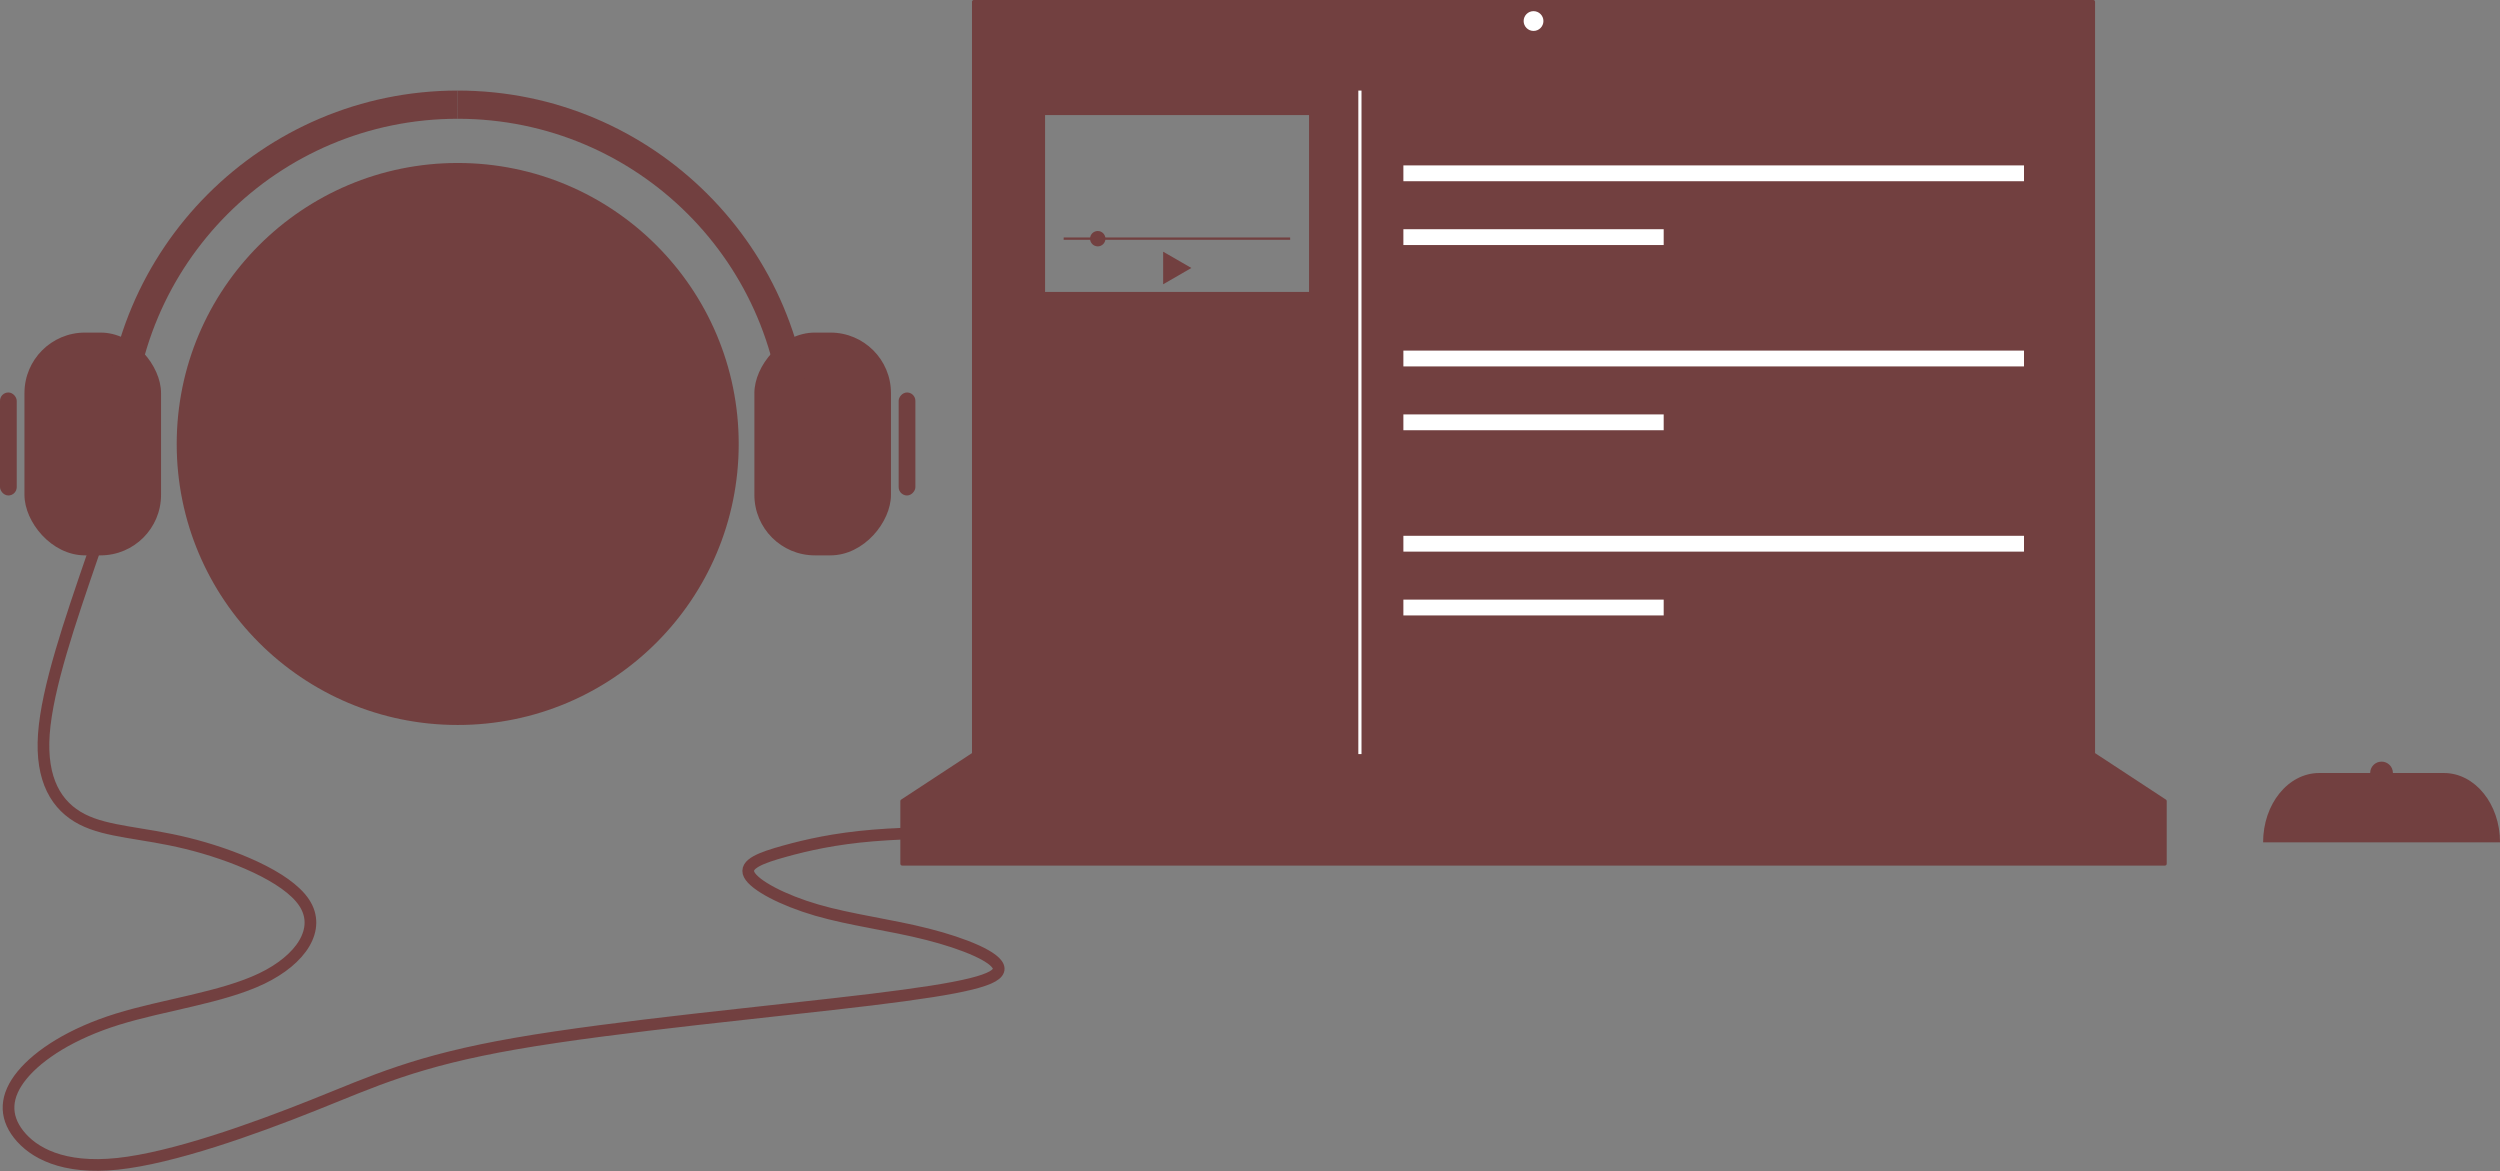 <?xml version="1.0" encoding="UTF-8" standalone="no"?>
<!-- Created with Inkscape (http://www.inkscape.org/) -->

<svg
   width="139.511mm"
   height="65.346mm"
   viewBox="0 0 139.511 65.346"
   version="1.1"
   id="svg1"
   inkscape:version="1.4 (e7c3feb100, 2024-10-09)"
   sodipodi:docname="transcription.svg"
   xmlns:inkscape="http://www.inkscape.org/namespaces/inkscape"
   xmlns:sodipodi="http://sodipodi.sourceforge.net/DTD/sodipodi-0.dtd"
   xmlns="http://www.w3.org/2000/svg"
   xmlns:svg="http://www.w3.org/2000/svg">
  <rect x="0" y="0" width="139.511" height="65.346" fill="#808080" stroke="none"/>
  <sodipodi:namedview
     id="namedview1"
     pagecolor="#ffffff"
     bordercolor="#000000"
     borderopacity="0.25"
     inkscape:showpageshadow="2"
     inkscape:pageopacity="0.0"
     inkscape:pagecheckerboard="0"
     inkscape:deskcolor="#d1d1d1"
     inkscape:document-units="mm"
     inkscape:zoom="1.3808221"
     inkscape:cx="315.02972"
     inkscape:cy="154.61803"
     inkscape:window-width="1920"
     inkscape:window-height="988"
     inkscape:window-x="1920"
     inkscape:window-y="0"
     inkscape:window-maximized="1"
     inkscape:current-layer="layer1">
    <inkscape:page
       x="0"
       y="0"
       width="139.511"
       height="65.346"
       id="page2"
       margin="0"
       bleed="0" />
  </sodipodi:namedview>
  <defs
     id="defs1">
    <inkscape:path-effect
       effect="bspline"
       id="path-effect6"
       is_visible="true"
       lpeversion="1.3"
       weight="33.333"
       steps="2"
       helper_size="0"
       apply_no_weight="true"
       apply_with_weight="true"
       only_selected="false"
       uniform="false" />
    <inkscape:path-effect
       effect="bspline"
       id="path-effect17"
       is_visible="true"
       lpeversion="1.3"
       weight="33.333"
       steps="2"
       helper_size="0"
       apply_no_weight="true"
       apply_with_weight="true"
       only_selected="false"
       uniform="false" />
    <inkscape:path-effect
       effect="bspline"
       id="path-effect8"
       is_visible="true"
       lpeversion="1.3"
       weight="33.333"
       steps="2"
       helper_size="0"
       apply_no_weight="true"
       apply_with_weight="true"
       only_selected="false"
       uniform="false" />
    <inkscape:path-effect
       effect="bspline"
       id="path-effect5"
       is_visible="true"
       lpeversion="1.3"
       weight="33.333"
       steps="2"
       helper_size="0"
       apply_no_weight="true"
       apply_with_weight="true"
       only_selected="false"
       uniform="false" />
  </defs>
  <g
     inkscape:label="Layer 1"
     inkscape:groupmode="layer"
     id="layer1"
     transform="translate(-35.927,-41.642)">
    <path
       id="path3"
       style="opacity:1;fill:#724040;fill-opacity:1;stroke:#724040;stroke-width:0.2;stroke-linecap:square;stroke-linejoin:round;stroke-opacity:1"
       d="M 90.268 41.742 L 90.268 83.723 L 86.27 86.347 L 86.27 89.845 L 156.739 89.845 L 156.739 86.347 L 152.741 83.723 L 152.741 41.742 L 90.268 41.742 z M 94.147 47.963 L 109.077 47.963 L 109.077 58.034 L 94.147 58.034 L 94.147 47.963 z " />
    <circle
       style="fill:#724040;fill-opacity:1;stroke-width:1.304;stroke-linecap:square;stroke-linejoin:round"
       id="path1"
       cx="61.469"
       cy="66.418"
       r="15.681" />
    <rect
       style="fill:#724040;fill-opacity:1;stroke-width:1.304;stroke-linecap:square;stroke-linejoin:round"
       id="rect1"
       width="7.622"
       height="12.432"
       x="37.292"
       y="60.202"
       ry="3.374" />
    <path
       id="circle1"
       style="fill:#724040;fill-opacity:1;stroke-width:0.652;stroke-linecap:square;stroke-linejoin:round"
       d="m 61.469,46.696 c -10.883,0 -19.723,8.839 -19.723,19.722 h 1.574 c 1.83e-4,-10.032 8.117,-18.148 18.149,-18.148 z" />
    <rect
       style="fill:#724040;fill-opacity:1;stroke-width:1.304;stroke-linecap:square;stroke-linejoin:round"
       id="rect2"
       width="7.622"
       height="12.432"
       x="-85.647"
       y="60.202"
       ry="3.374"
       transform="scale(-1,1)" />
    <path
       id="path2"
       style="fill:#724040;fill-opacity:1;stroke-width:0.652;stroke-linecap:square;stroke-linejoin:round"
       d="m 61.469,46.696 c 10.883,0 19.723,8.839 19.723,19.722 H 79.618 C 79.618,56.386 71.501,48.27 61.469,48.27 Z" />
    <path
       id="rect4"
       style="fill:#724040;fill-opacity:1;stroke:none;stroke-width:1.304;stroke-linecap:square;stroke-linejoin:round"
       d="M 90.268 41.742 L 90.268 83.723 L 152.741 83.723 L 152.741 41.742 L 90.268 41.742 z M 94.147 47.963 L 109.077 47.963 L 109.077 58.034 L 94.147 58.034 L 94.147 47.963 z " />
    <rect
       style="fill:#724040;fill-opacity:1;stroke:none;stroke-width:1.304;stroke-linecap:square;stroke-linejoin:round"
       id="rect5"
       width="70.469"
       height="3.498"
       x="86.27"
       y="86.347" />
    <path
       style="fill:#724040;fill-opacity:1;stroke:none;stroke-width:2;stroke-linecap:square;stroke-linejoin:round"
       d="m 95.806,96.573 c 0,0 -6.132,4.024 -6.132,4.024 0,0 108.07,0 108.07,0 0,0 -6.132,-4.024 -6.132,-4.024 z"
       id="path5"
       inkscape:path-effect="#path-effect5"
       inkscape:original-d="m 95.806449,96.572905 c 0,0 -6.131615,4.023865 -6.131615,4.023865 0,0 108.069666,0 108.069666,0 0,0 -6.1316,-4.023865 -6.1316,-4.023865 z"
       transform="matrix(0.652,0,0,0.652,27.796,20.751)" />
    <circle
       style="fill:#ffffff;stroke:none;stroke-width:1.304;stroke-linecap:square;stroke-linejoin:round"
       id="path6"
       cx="121.505"
       cy="42.816"
       r="0.552" />
    <path
       style="fill:none;stroke:#724040;stroke-width:1;stroke-linecap:square;stroke-linejoin:round;stroke-dasharray:none;stroke-opacity:1"
       d="m 20.407,79.567 c -1.948,5.669 -3.896,11.337 -4.181,15.289 -0.285,3.952 1.094,6.187 3.265,7.305 2.172,1.118 5.136,1.118 8.975,2.06 3.839,0.943 8.552,2.828 10.039,5.08 1.488,2.252 -0.25,4.872 -3.64,6.498 -3.389,1.626 -8.43,2.258 -12.349,3.478 -3.918,1.219 -6.714,3.026 -8.157,4.787 -1.443,1.761 -1.533,3.478 -0.3,5.058 1.233,1.581 3.79,3.026 8.487,2.529 4.697,-0.497 11.534,-2.936 16.74,-5.013 5.206,-2.078 8.779,-3.794 17.36,-5.284 8.581,-1.49 22.169,-2.755 30.364,-3.749 8.194,-0.994 10.994,-1.716 10.939,-2.67 -0.056,-0.953 -2.967,-2.138 -6.121,-2.937 -3.153,-0.8 -6.547,-1.215 -9.453,-2.061 -2.906,-0.846 -5.324,-2.124 -5.782,-3.034 -0.458,-0.91 1.042,-1.453 2.991,-1.996 1.948,-0.543 4.343,-1.086 7.617,-1.357 3.273,-0.271 7.425,-0.271 11.577,-0.271"
       id="path8"
       inkscape:path-effect="#path-effect8"
       inkscape:original-d="m 20.406775,79.567258 c -1.948065,5.66855 -3.89613,11.337097 -5.844194,17.005647 1.37841,2.235525 2.756765,4.470965 4.135147,6.706445 2.964902,0 5.929685,0 8.894527,0 4.713063,1.88512 9.425937,3.77016 14.138905,5.65524 -1.737866,2.61954 -3.475662,5.23897 -5.213493,7.85846 -5.041135,0.63231 -10.082071,1.26458 -15.123107,1.89688 -2.795871,1.80658 -5.59163,3.61308 -8.387445,5.41963 -0.09033,1.71625 -0.180654,3.43243 -0.270982,5.14865 2.556932,1.44526 5.113761,2.89047 7.670641,4.3357 6.837284,-2.43888 13.674295,-4.87767 20.511443,-7.3165 3.573891,-1.71625 7.147639,-3.43243 10.721459,-5.14865 13.588616,-1.26461 27.17669,-2.52916 40.765036,-3.79374 2.800199,-0.72263 5.600287,-1.44524 8.400428,-2.16785 -2.911771,-1.18425 -5.823426,-2.36844 -8.735142,-3.55266 -3.394403,-0.41516 -6.788671,-0.83032 -10.183008,-1.24548 -2.417969,-1.27744 -4.835842,-2.55484 -7.253766,-3.83226 1.501,-0.54291 3.001936,-1.0858 4.502904,-1.62871 2.395209,-0.54291 4.790323,-1.0858 7.185485,-1.62871 4.151694,0 12.454837,0 12.454837,0"
       transform="matrix(0.652,0,0,0.652,27.796,20.751)" />
    <rect
       style="fill:#ffffff;stroke:none;stroke-width:0.652;stroke-linecap:square;stroke-linejoin:round;stroke-dasharray:none"
       id="rect8"
       width="34.633"
       height="0.883"
       x="114.242"
       y="50.872" />
    <rect
       style="fill:#ffffff;stroke:none;stroke-width:0.652;stroke-linecap:square;stroke-linejoin:round;stroke-dasharray:none"
       id="rect10"
       width="0.177"
       height="37.027"
       x="111.728"
       y="46.696" />
    <rect
       style="fill:#ffffff;stroke:none;stroke-width:0.422;stroke-linecap:square;stroke-linejoin:round;stroke-dasharray:none"
       id="rect11"
       width="14.526"
       height="0.883"
       x="114.242"
       y="54.433" />
    <rect
       style="fill:#ffffff;stroke:none;stroke-width:0.652;stroke-linecap:square;stroke-linejoin:round;stroke-dasharray:none"
       id="rect12"
       width="34.633"
       height="0.883"
       x="114.242"
       y="61.207" />
    <rect
       style="fill:#ffffff;stroke:none;stroke-width:0.422;stroke-linecap:square;stroke-linejoin:round;stroke-dasharray:none"
       id="rect13"
       width="14.526"
       height="0.883"
       x="114.242"
       y="64.768" />
    <rect
       style="fill:#ffffff;stroke:none;stroke-width:0.652;stroke-linecap:square;stroke-linejoin:round;stroke-dasharray:none"
       id="rect14"
       width="34.633"
       height="0.883"
       x="114.242"
       y="71.542" />
    <rect
       style="fill:#ffffff;stroke:none;stroke-width:0.422;stroke-linecap:square;stroke-linejoin:round;stroke-dasharray:none"
       id="rect15"
       width="14.526"
       height="0.883"
       x="114.242"
       y="75.103" />
    <path
       sodipodi:type="star"
       style="fill:#724040;fill-opacity:1;stroke:none;stroke-width:1;stroke-linecap:square;stroke-linejoin:round;stroke-dasharray:none"
       id="path15"
       inkscape:flatsided="true"
       sodipodi:sides="3"
       sodipodi:cx="80.549271"
       sodipodi:cy="35.227604"
       sodipodi:r1="18.754728"
       sodipodi:r2="9.3773642"
       sodipodi:arg1="0"
       sodipodi:arg2="1.0471976"
       inkscape:rounded="0"
       inkscape:randomized="0"
       d="m 99.304,35.228 -28.132,16.242 0,-32.484 z"
       inkscape:transform-center-x="-0.2619221"
       transform="matrix(0.056,0,0,0.056,96.85,54.624)" />
    <circle
       style="fill:#724040;fill-opacity:1;stroke:none;stroke-width:0.652;stroke-linecap:square;stroke-linejoin:round;stroke-dasharray:none"
       id="path16"
       cx="97.186"
       cy="54.962"
       r="0.429" />
    <path
       style="fill:none;stroke:#724040;stroke-width:0.2;stroke-linecap:square;stroke-linejoin:round;stroke-dasharray:none;stroke-opacity:1"
       d="m 103.603,52.466 c 6.395,0 12.791,0 19.186,0"
       id="path17"
       inkscape:path-effect="#path-effect17"
       inkscape:original-d="m 103.6027,52.466007 c 6.39527,0 19.18582,0 19.18582,0"
       transform="matrix(0.652,0,0,0.652,27.8,20.751)" />
    <path
       id="rect18"
       style="fill:#724040;fill-opacity:1;stroke:none;stroke-width:0.254;stroke-linecap:square;stroke-linejoin:round;stroke-dasharray:none"
       d="m 165.354,84.779 c -1.737,0 -3.136,1.726 -3.136,3.87 h 13.221 c 0,-2.144 -1.399,-3.87 -3.136,-3.87 z" />
    <circle
       style="fill:#724040;fill-opacity:1;stroke:none;stroke-width:0.283;stroke-linecap:square;stroke-linejoin:round;stroke-dasharray:none"
       id="path19"
       cx="168.828"
       cy="84.779"
       r="0.635" />
    <rect
       style="fill:#724040;fill-opacity:1;stroke:none;stroke-width:0.2;stroke-linecap:square;stroke-linejoin:round;stroke-dasharray:none"
       id="rect19"
       width="0.934"
       height="5.748"
       x="35.927"
       y="63.544"
       ry="0.467"
       inkscape:transform-center-x="25.074089"
       inkscape:transform-center-y="15.68064" />
    <rect
       style="fill:#724040;fill-opacity:1;stroke:none;stroke-width:0.2;stroke-linecap:square;stroke-linejoin:round;stroke-dasharray:none"
       id="rect20"
       width="0.934"
       height="5.748"
       x="-87.01"
       y="63.544"
       ry="0.467"
       inkscape:transform-center-x="-25.074089"
       inkscape:transform-center-y="15.68064"
       transform="scale(-1,1)" />
  </g>
</svg>
